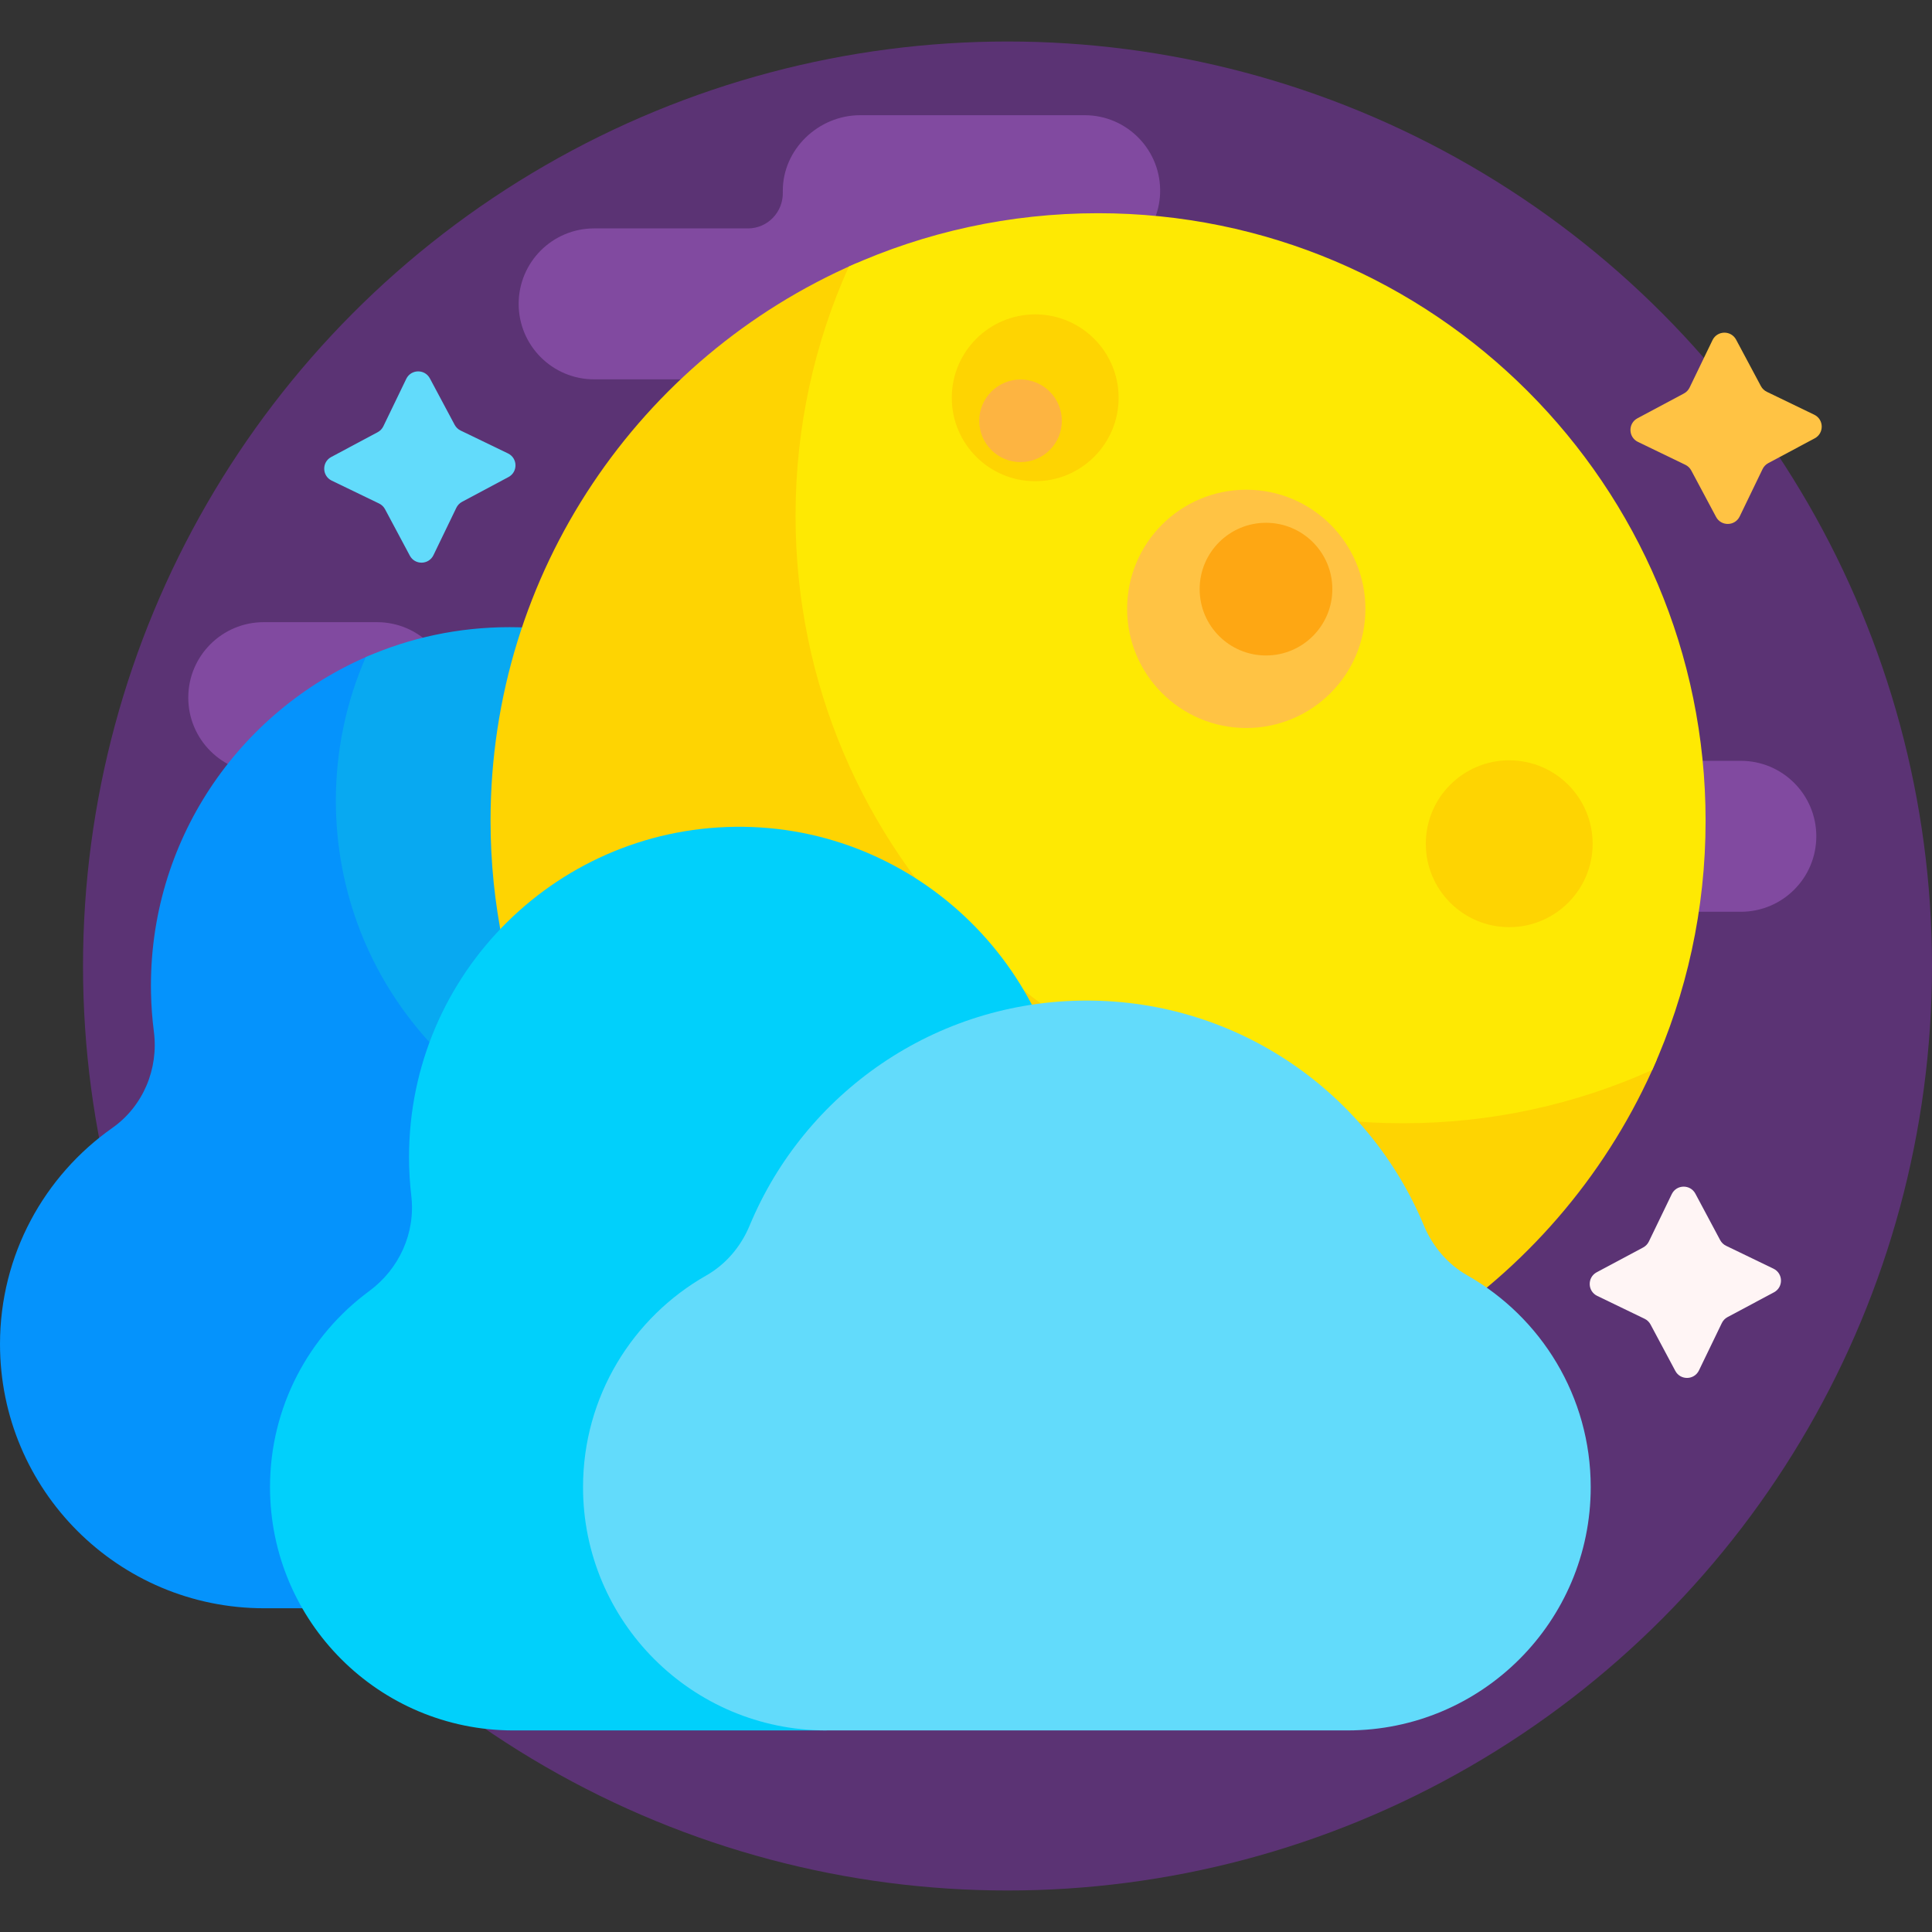 <svg id="Layer_1" enable-background="new 0 0 512 512" viewBox="0 0 512 512"
    xmlns="http://www.w3.org/2000/svg">
    <rect x="0" y="0" width="512" height="512" fill="#333333" stroke="none"/>
    <g>
        <circle cx="267" cy="256" fill="#5b3374" r="245" />
        <g fill="#814aa0">
            <path
                d="m461.34 241.628h-100.764c-11.046 0-20-8.954-20-20 0-11.046 8.954-20 20-20h100.764c11.046 0 20 8.954 20 20 0 11.045-8.954 20-20 20z" />
            <path
                d="m287.452 30.53h-59.491c-11.075 0-20.581 9.059-20.509 20.134.001.1.002.2.004.3.111 5.232-4.007 9.566-9.24 9.566h-40.765c-11.046 0-20 8.954-20 20 0 11.046 8.954 20 20 20h70c11.046 0 20-8.954 20-20 0-.169-.002-.337-.006-.504-.129-5.204 4.035-9.496 9.24-9.496h30.287c10.845 0 20.081-8.433 20.466-19.271.406-11.377-8.698-20.729-19.986-20.729z" />
            <path
                d="m99.894 204.88h-30c-11.046 0-20-8.954-20-20 0-11.046 8.954-20 20-20h30c11.046 0 20 8.954 20 20 0 11.046-8.955 20-20 20z" />
        </g>
        <path
            d="m224.156 294.084c.31-.841-21.755-7.878-32.293-7.878h-39.978c-30.817-15.715-52.097-47.774-52.173-84.513-.017-8.165.997-16.09 2.917-23.654.735-2.893-2.12-5.428-4.866-4.258-34.485 14.706-58.498 49.219-57.748 89.249.066 3.5.323 6.956.763 10.357 1.28 9.902-2.858 19.789-11.023 25.536-17.996 12.668-29.755 33.603-29.755 57.284 0 38.66 31.34 70 70 70h121.863c38.66 0 70-31.34 70-70 0-27.013-15.3-50.451-37.707-62.123z"
            fill="#0593fc" />
        <path
            d="m261.862 216.207c-.845 0-1.688.012-2.528.035-21.793.609-42.649-8.208-58.326-23.358-17.092-16.516-40.363-26.678-66.008-26.678-13.534 0-26.407 2.83-38.06 7.931-5.101 11.652-7.931 24.525-7.931 38.06 0 48.718 36.671 88.87 83.916 94.36.749 48.479 40.281 87.547 88.938 87.547 49.02 0 88.777-39.652 88.948-88.632.172-49.133-39.815-89.266-88.949-89.265z"
            fill="#08a9f1" />
        <path
            d="m384.935 284.577c-88.85.004-161.008-72.152-161.007-161.002 0-17.182 2.692-33.735 7.677-49.26.956-2.978-2.055-5.699-4.922-4.449-56.906 24.825-96.682 81.586-96.683 147.637-.001 88.595 72.406 161.002 161 161.001 66.29 0 123.222-40.064 147.905-97.299 1.135-2.631-1.353-5.4-4.077-4.512-15.708 5.116-32.478 7.883-49.893 7.884z"
            fill="#fed402" />
        <path
            d="m291 56.504c-23.536 0-45.893 5.051-66.045 14.127-9.076 20.153-14.127 42.509-14.127 66.045 0 88.918 72.082 161 161 161 23.536 0 45.893-5.051 66.045-14.127 9.076-20.152 14.127-42.508 14.127-66.045 0-88.918-72.082-161-161-161z"
            fill="#fee903" />
        <path
            d="m276.746 340.132c4.112-9.906 6.458-20.73 6.642-32.08.781-48.168-38.083-88.274-86.253-88.938-48.891-.674-88.735 38.756-88.735 87.491 0 3.482.203 6.916.599 10.291 1.152 9.834-3.187 19.389-11.16 25.26-15.939 11.738-26.281 30.636-26.281 51.949 0 35.608 28.866 64.474 64.474 64.474h82.953l22.482-6.132c35.608 0 64.474-22.734 64.474-58.342-.001-22.586-11.614-42.458-29.195-53.973z"
            fill="#01d0fb" />
        <circle cx="274.341" cy="105.42" fill="#fed402" r="22.107" />
        <circle cx="270.455" cy="111.518" fill="#fdb441" r="10.944" />
        <circle cx="399.958" cy="223.599" fill="#fed402" r="22.107" />
        <circle cx="330.275" cy="161.354" fill="#ffc344" r="31.573" />
        <circle cx="335.502" cy="156.126" fill="#fea713" r="17.581" />
        <path
            d="m388.863 337.994c-5.232-2.97-9.216-7.689-11.527-13.244-14.555-34.991-49.07-59.593-89.331-59.593-40.275 0-74.8 24.619-89.346 59.63-2.306 5.55-6.283 10.266-11.507 13.237-19.494 11.089-32.642 32.049-32.642 56.08 0 35.608 28.866 64.474 64.474 64.474h138.1c35.608 0 64.474-28.866 64.474-64.474 0-24.053-13.172-45.029-32.695-56.11z"
            fill="#62dbfb" />
        <path
            d="m134.753 126.423-12.308 6.571c-.656.35-1.184.9-1.508 1.57l-6.069 12.564c-1.249 2.586-4.906 2.66-6.259.126l-6.571-12.308c-.35-.656-.9-1.184-1.57-1.508l-12.564-6.069c-2.586-1.249-2.66-4.906-.126-6.259l12.308-6.571c.656-.35 1.184-.9 1.508-1.57l6.069-12.564c1.249-2.586 4.906-2.66 6.259-.126l6.571 12.308c.35.656.9 1.184 1.57 1.508l12.564 6.069c2.586 1.249 2.66 4.906.126 6.259z"
            fill="#62dbfb" />
        <path
            d="m480.919 116.162-12.308 6.571c-.656.35-1.184.9-1.508 1.57l-6.069 12.564c-1.249 2.586-4.906 2.66-6.259.126l-6.571-12.308c-.35-.656-.9-1.184-1.57-1.508l-12.564-6.069c-2.586-1.249-2.66-4.906-.126-6.259l12.308-6.571c.656-.35 1.184-.9 1.508-1.57l6.069-12.564c1.249-2.586 4.906-2.66 6.259-.126l6.571 12.308c.35.656.9 1.184 1.57 1.508l12.564 6.069c2.586 1.249 2.66 4.906.126 6.259z"
            fill="#ffc344" />
        <path
            d="m470.122 342.476-12.308 6.571c-.656.35-1.184.9-1.508 1.57l-6.069 12.564c-1.249 2.586-4.906 2.66-6.259.126l-6.571-12.308c-.35-.656-.9-1.184-1.57-1.508l-12.564-6.069c-2.586-1.249-2.66-4.906-.126-6.259l12.308-6.571c.656-.35 1.184-.9 1.508-1.57l6.069-12.564c1.249-2.586 4.906-2.66 6.259-.126l6.571 12.308c.35.656.9 1.184 1.57 1.508l12.564 6.069c2.586 1.25 2.66 4.907.126 6.259z"
            fill="#fff5f5" />
    </g>
    <g />
    <g />
    <g />
    <g />
    <g />
    <g />
    <g />
    <g />
    <g />
    <g />
    <g />
    <g />
    <g />
    <g />
    <g />
</svg>